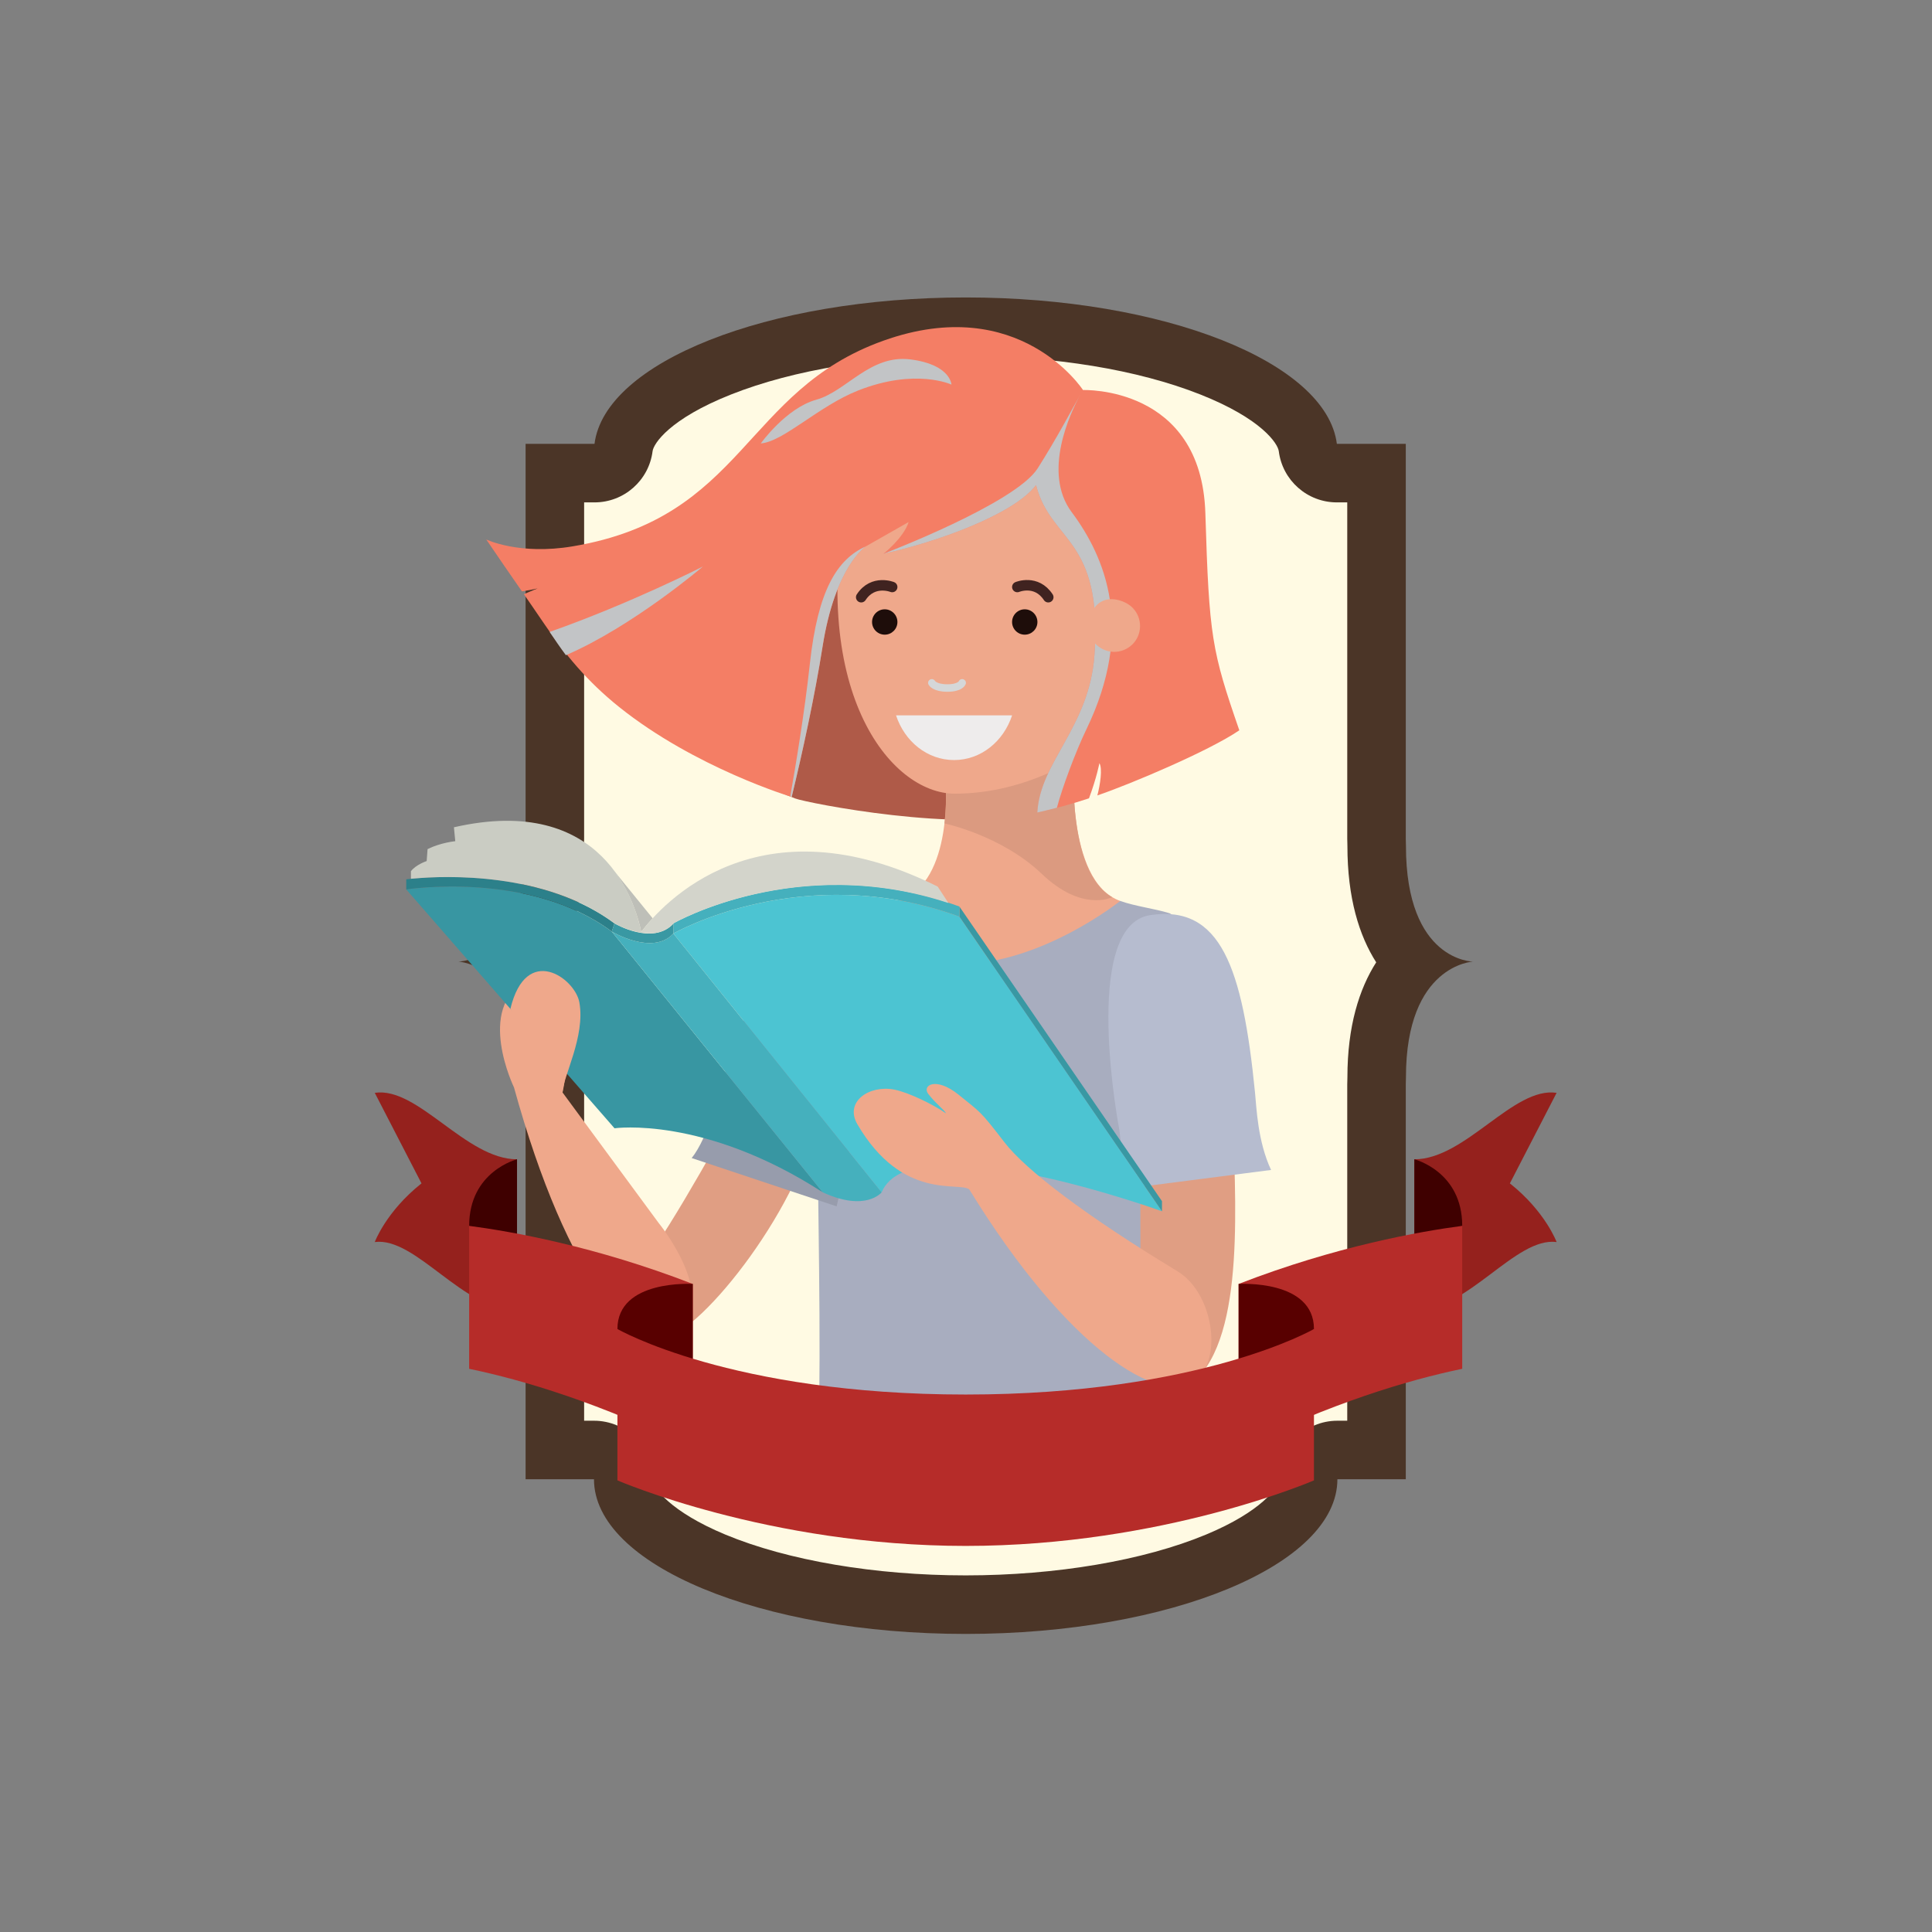 <?xml version="1.0" encoding="utf-8"?>
<!-- Generator: Adobe Illustrator 27.5.0, SVG Export Plug-In . SVG Version: 6.00 Build 0)  -->
<svg version="1.1" id="Capa_1" xmlns="http://www.w3.org/2000/svg" xmlns:xlink="http://www.w3.org/1999/xlink" x="0px" y="0px"
	 viewBox="0 0 2122 2122" style="enable-background:new 0 0 2122 2122;" xml:space="preserve">
<rect x="0" y="0" width="2122" height="2122" fill="#808080" stroke="none"/>
<g>
	<path style="fill:#FFFAE3;" d="M1529.577,933.039c0-2.695-0.059-5.199-0.181-7.547V504.853h-73.407
		c-10.996-86.883-183.784-155.925-395.334-155.925c-211.55,0-384.337,69.042-395.338,155.925h-73.403v420.693
		c-0.122,2.329-0.181,4.819-0.181,7.494c0,123.246-71.551,123.246-71.551,123.246s71.551,3.126,71.551,123.251
		c0,2.641,0.059,5.096,0.181,7.391v420.742h72.847c0,90.976,177.251,164.725,395.894,164.725
		c218.649,0,395.895-73.748,395.895-164.725h72.847v-420.79c0.122-2.28,0.181-4.721,0.181-7.342
		c0-120.125,71.561-123.251,71.561-123.251S1529.577,1056.285,1529.577,933.039z"/>
	<g>
		<g>
			<path style="fill:#4B3527;" d="M1060.651,391.002c97.344,0,188.873,15.016,257.729,42.282
				c67.605,26.769,85.118,54.038,86.162,62.285c4.064,32.134,31.398,56.226,63.788,56.226h11.41v369.483
				c0,1.035,0.024,2.07,0.075,3.106c0.066,1.376,0.1,2.945,0.1,4.67c0,57.307,12.94,98.649,31.617,127.908
				c-18.641,29.213-31.617,70.119-31.617,126.286c0,1.625-0.032,3.104-0.098,4.395c-0.051,1.062-0.078,2.122-0.078,3.184v369.616
				h-10.826c-35.51,0-64.299,28.786-64.299,64.297c0,8.965-19.547,35.612-79.978,60.757
				c-68.455,28.485-164.676,44.821-263.987,44.821c-99.305,0-195.523-16.336-263.978-44.821
				c-60.431-25.144-79.978-51.792-79.978-60.757c0-35.51-28.789-64.297-64.299-64.297h-10.821v-369.575
				c0-1.147-0.032-2.297-0.09-3.442c-0.063-1.152-0.095-2.558-0.095-4.178c0-56.168-12.977-97.073-31.617-126.286
				c18.679-29.259,31.617-70.601,31.617-127.908c0-1.586,0.036-3.092,0.109-4.604c0.051-1.04,0.076-2.08,0.076-3.123V551.795h11.4
				c32.387,0,59.719-24.087,63.788-56.219c1.045-8.248,18.563-35.52,86.172-62.292
				C871.787,406.018,963.314,391.002,1060.651,391.002 M1060.651,326.706c-218.152,0-396.328,71.195-407.675,160.793h-75.697
				v433.828c-0.117,2.407-0.185,4.969-0.185,7.727c0,127.097-73.788,127.097-73.788,127.097s73.788,3.221,73.788,127.098
				c0,2.721,0.058,5.257,0.185,7.62v433.872h75.117c0,93.821,182.785,169.874,408.255,169.874
				c225.484,0,408.264-76.053,408.264-169.874h75.122v-433.913c0.117-2.356,0.176-4.875,0.176-7.579
				c0-123.877,73.792-127.098,73.792-127.098s-73.792,0-73.792-127.097c0-2.775-0.059-5.362-0.176-7.776V487.498h-75.707
				C1456.993,397.901,1278.817,326.706,1060.651,326.706L1060.651,326.706z"/>
		</g>
	</g>
	<g>
		<path style="fill:#AF5A48;" d="M1075.773,474.322c-17.037-5.045-35.464-6.57-55.58-3.277
			c-190.257,31.221-269.096,306.731-275.851,343.72c41.632,23.537,84.796,45.217,129.049,62.238
			c12.984,4.955,183.406,38.608,265.915,15.444l64.832-124.077L1075.773,474.322z"/>
		<g>
			<path style="fill:#EFA88B;" d="M1230.337,989.53c-60.811-21.707-50.684-155.694-50.684-155.694l-141.239,23.043
				c0,0,10.11,110.944-50.694,132.651c-5.851,2.088-75.444,98.962,50.694,98.962
				C1164.557,1088.492,1234.792,991.104,1230.337,989.53z"/>
			<path style="fill:#DB9A80;" d="M1144.241,959.816c44.423,42.46,77.212,25.627,77.212,25.627l0.039-0.046
				c-50.903-28.838-41.807-151.56-41.807-151.56l-141.27,23.043c0,0,2.044,24.516-1.047,47.559
				C1037.367,904.437,1099.839,917.377,1144.241,959.816z"/>
		</g>
		<path style="fill:#EFA88B;" d="M1264.829,527.992c-30.846-107.046-165.918-107.046-165.918-107.046s-143.153-2.02-165.945,107.046
			c-47.873,229.447,44.679,343.739,115.611,343.739c79.781,0,145.963-41.427,183.002-73.256
			c32.655-28.085,11.082,3.476,22.624-23.539C1265.774,747.937,1295.65,635.076,1264.829,527.992z"/>
		<g>
			<g>
				<path style="fill:#F47E65;" d="M970.322,608.245c57.508-12.543,142.866-42.898,167.594-75.42
					c16.424,63.413,73.398,57.245,64.175,186.413c-5.7,79.69-59.617,116.82-62.786,173.209c19.269-4.319,38.265-9.452,56.779-15.613
					c8.521-22.784,11.415-38.619,11.415-38.619c3.53,5.589,0.945,23.535-2.236,35.452c37.04-12.643,122.942-48.996,155.928-71.537
					c-30.241-87.41-33.169-102.586-37.298-238.475c-4.275-140.281-134.381-135.253-134.381-135.253s-69.68-107.639-219.189-54.219
					C816.297,429.19,818.185,568.158,629.186,600.043c-58.843,9.968-95.093-7.503-95.093-7.503
					c12.894,19.069,26.024,38.039,39.169,56.971c6.143-0.94,12.017-2.022,17.22-3.232c0,0-5.452,2.112-15.055,6.344
					c6.845,9.992,13.776,19.927,20.572,30.019c24.334,36.083,49.208,65.978,83.943,93.819
					c83.571,66.976,189.582,98.881,189.582,98.881c11.425-46.626,25.398-110.973,33.89-164.892
					c13.929-88.842,47.661-110.406,47.661-110.406l46.949-26.68C992.247,591.137,970.322,608.245,970.322,608.245z"/>
				<g>
					<g>
						<path style="fill:#C2C4C6;" d="M1137.917,532.825c16.424,63.413,73.398,57.245,64.175,186.413
							c-5.7,79.69-59.617,116.82-62.786,173.209c7.203-1.63,14.404-3.384,21.515-5.225c5.637-21.379,20.575-61.751,32.433-86.182
							c53.3-110.34,21.033-188.707-16.195-238.563c-32.404-43.329-1.676-108.905,9.686-129.3
							c-8.804,15.355-26.463,48.976-47.03,81.232c-24.589,38.711-169.392,93.836-169.392,93.836
							C1027.83,595.702,1113.188,565.347,1137.917,532.825z"/>
						<path style="fill:#C2C4C6;" d="M1186.745,433.177c1.715-3.052,2.767-4.774,2.767-4.774S1188.503,430.171,1186.745,433.177z"/>
						<path style="fill:#C2C4C6;" d="M869.524,875.341c11.381-46.667,25.398-110.934,33.89-164.892
							c13.929-88.842,47.661-110.406,47.661-110.406c-31.739,14.224-52.762,48.306-61.534,128.761
							c-5.961,54.689-15.861,113.682-21.568,145.857C868.467,874.932,868.954,875.115,869.524,875.341z"/>
						<path style="fill:#C2C4C6;" d="M835.625,487.018c0,0,27.632-38.757,60.901-47.983c33.169-9.223,59.064-49.829,103.307-44.287
							c44.28,5.544,45.203,27.675,45.203,27.675s-39.279-18.448-102.404,6.431C899.044,446.054,860.543,485.16,835.625,487.018z"/>
						<path style="fill:#C2C4C6;" d="M621.556,719.63c73.398-31.647,150.464-97.385,150.464-97.385s-79.922,40.733-168.34,71.824
							C609.561,702.807,615.378,711.352,621.556,719.63z"/>
					</g>
				</g>
			</g>
			<g>
				<g>
					<path style="fill:#EEECEC;" d="M984.169,785.732c9.359,28.507,34.192,49.072,63.748,49.072
						c29.505,0,54.333-20.565,63.695-49.072H984.169z"/>
					<g>
						<g>
							
								<path style="fill:none;stroke:#402320;stroke-width:11.521;stroke-linecap:round;stroke-linejoin:round;stroke-miterlimit:10;" d="
								M979.92,644.734c0.984,0.412-20.73-8.994-34.024,11.208"/>
							<g>
								<g>
									<path style="fill:#1E0D0A;" d="M971.75,669.229c-7.671,0-13.931,6.253-13.931,13.949c0,7.705,6.26,13.907,13.931,13.907
										c7.659,0,13.929-6.202,13.929-13.907C985.679,675.482,979.409,669.229,971.75,669.229z"/>
									<path style="fill:#1E0D0A;" d="M1125.522,669.229c-7.674,0-13.91,6.253-13.91,13.949c0,7.705,6.236,13.907,13.91,13.907
										c7.668,0,13.924-6.202,13.924-13.907C1139.446,675.482,1133.191,669.229,1125.522,669.229z"/>
								</g>
								
									<path style="fill:none;stroke:#402320;stroke-width:11.521;stroke-linecap:round;stroke-linejoin:round;stroke-miterlimit:10;" d="
									M1117.374,644.734c0,0,20.88-8.77,33.985,11.208"/>
							</g>
						</g>
						
							<path style="fill:none;stroke:#D5D7D8;stroke-width:8.234;stroke-linecap:round;stroke-linejoin:round;stroke-miterlimit:10;" d="
							M1023.467,750.008c0,0,2.841,5.678,17.084,5.678c14.226,0,16.246-5.678,16.246-5.678"/>
					</g>
				</g>
				<path style="fill:#EFA88B;" d="M1198.993,701.45c2.446,4.363,6.104,8.151,10.813,10.809
					c13.605,7.729,30.974,2.959,38.706-10.672c7.688-13.668,2.911-31.013-10.718-38.762c-5.827-3.277-27.763-12.906-39.196,10.448"
					/>
			</g>
		</g>
		<path style="fill:#A8ADBF;" d="M899.817,1540.96h393.762c9.25-140.9,30.738-525.459-9.53-538.048
			c-15.503-4.863-37.028-7.43-53.646-13.382c0,0-86.55,69.534-177.75,69.534c-91.251,0-64.859-69.534-64.859-69.534
			s-39.873,4.139-54.188,23.074C882.151,1080.579,902.927,1271.467,899.817,1540.96z"/>
		<g>
			<path style="fill:#E09E83;" d="M729.681,1469.382c40.987-6.234,153.748-147.994,170.284-252.432h-91.061
				c0,0-70.525,130.586-104.394,173.124C690.657,1407.468,688.668,1475.623,729.681,1469.382z"/>
			<g>
				<path style="fill:#979CAC;" d="M759.708,1271.952l159.209,53.059c0,0,19.305-83.995,23.825-96.857
					c46.107-130.971,31.145-210.132-7.662-218.992c-91.999-20.957-143.996,187.555-143.996,187.555
					S777.968,1249.233,759.708,1271.952z"/>
			</g>
		</g>
		<g>
			<g>
				<path style="fill:#E09E83;" d="M1321.135,1506.933c49.38-63.322,33.072-217.386,32.55-307.071l-101.324,52.674l0.39,188.147
					C1252.751,1440.683,1280.422,1559.147,1321.135,1506.933z"/>
			</g>
			<g>
				<path style="fill:#B6BCCF;" d="M1237.282,1305.43l158.788-20.419c-14.687-31.374-15.988-68.333-17.625-84.928
					c-13.686-138.167-37.958-206.534-115.088-194.97c-77.083,11.505-33.934,235.876-33.934,235.876L1237.282,1305.43z"/>
			</g>
		</g>
		<g>
			<path style="fill:#EFA88B;" d="M577.922,1077.169c0,0,44.009-11.084,45.495,12.728c4.365,70.34-5.578,109.965-5.578,109.965
				l105.623,143.434c0,0,65.571,79.936,21.925,117.921c-43.642,38.002-122.377-54.613-180.853-266.882
				C564.533,1194.335,522.3,1107.425,577.922,1077.169z"/>
			<g>
				<path style="fill:#3896A2;" d="M671.957,1023.172c-90.459-67.478-225.754-46.265-225.754-46.265l228.746,262.331
					c0,0,98.107-14.078,228.746,70.357L671.957,1023.172z"/>
				<path style="fill:#4CC4D2;" d="M739.567,1025.321c0,0,141.894-81.683,314.182-18.512l222.502,323.595
					c0,0-274.918-99.775-307.924-20.809L739.567,1025.321z"/>
				<path style="fill:#2C808A;" d="M671.957,1023.172l2.991-8.97c-90.428-67.488-228.746-48.406-228.746-48.406v11.111
					C446.203,976.907,581.498,955.694,671.957,1023.172z"/>
				<g>
					<polygon style="fill:#3998A3;" points="1053.749,995.674 1053.749,1006.809 1276.251,1330.404 1276.251,1319.291 					"/>
				</g>
				<g>
					<path style="fill:#45B0BD;" d="M1053.749,995.674c-172.288-63.186-314.182,18.528-314.182,18.528v11.118
						c0,0,141.894-81.683,314.182-18.512V995.674z"/>
				</g>
				<path style="fill:#45B0BD;" d="M671.957,1023.172c0,0,44.87,26.969,67.61,2.149l228.76,284.275c0,0-17.279,21.802-64.633,0
					L671.957,1023.172z"/>
				<path style="fill:#3998A3;" d="M671.957,1023.172c0,0,44.843,26.94,67.605,2.173l0.056-10.872
					c-22.913,24.643-64.669-0.27-64.669-0.27l-2.991,8.733V1023.172z"/>
				<path style="fill:#BEBFB8;" d="M674.813,956.892c19.004,25.606,26.704,53.084,29.479,66.616
					c3.045-3.973,7.196-9.091,12.562-14.892L674.813,956.892z"/>
				<path style="fill:#D3D4CB;" d="M739.567,1014.507v-0.305c0,0,135.38-77.517,302.121-22.375l-11.771-18.058
					c-196.904-98.053-302.143,18.484-326.285,50.579C715.85,1026.375,729.462,1025.321,739.567,1014.507z"/>
				<path style="fill:#CACCC3;" d="M452.388,965.102c0.668-0.058,1.764-0.148,3.264-0.27c32.228-2.869,142.749-7.741,219.296,49.371
					c0,0,13.661,7.886,29.561,10.268c-6.356-32.036-41.549-153.341-205.94-115.835l1.474,15.281c0,0-16.014,1.493-30.423,8.696
					l-0.982,13.109c0,0-11.881,3.966-17.288,11.171v8.314c0,0,0.448-0.043,0.691-0.07
					C452.186,965.122,452.259,965.122,452.388,965.102z"/>
			</g>
			<path style="fill:#EFA88B;" d="M1293.401,1396.358c-100.644-60.838-166.671-111.191-190.225-141.785
				c-26.95-34.979-25.698-32.309-50.477-52.331c-24.769-20.019-40.541-10.146-33.042-0.59c9.15,11.659,17.281,17.018,19.444,21.245
				c-14.267-9.997-41.329-23.035-56.608-26.09c-27.673-5.554-55.366,13.232-40.716,38.173
				c49.406,84.369,111.412,62.598,122.793,71.359c108.778,177.224,210.213,238.344,247.844,210.052
				C1344.078,1492.607,1331.973,1419.651,1293.401,1396.358z"/>
			<path style="fill:#EFA88B;" d="M617.839,1199.862c0.477-17.369,25.254-61.5,18.504-98.944
				c-4.803-26.665-58.421-65.091-75.768,7.157"/>
		</g>
	</g>
	<g>
		<path style="fill:#95211D;" d="M1709.692,1200.315l-51.322,99.434c38.991,30.967,51.322,64.43,51.322,64.43
			c-45.164-5.81-97.149,75.4-156.237,75.4v-166.276C1609.634,1273.303,1662.375,1193.153,1709.692,1200.315z"/>
		<path style="fill:#3F0000;" d="M1553.455,1273.303c0,0,52.57,13.162,52.57,73.12l-52.57,41.69V1273.303z"/>
		<path style="fill:#B62C29;" d="M1360.429,1591.006c101.821-50.014,185.421-75.064,245.596-87.595v-156.988
			c-45.909,6.031-138.771,22.343-245.596,63.797V1591.006z"/>
		<path style="fill:#580000;" d="M1360.429,1410.221c0,0,82.747-5.226,82.747,49.483c0,0-39.758,49.724-82.747,32.575V1410.221z"/>
		<path style="fill:#95211D;" d="M411.628,1200.315l51.318,99.434c-38.987,30.967-51.318,64.43-51.318,64.43
			c45.174-5.81,97.149,75.4,156.238,75.4v-166.276C511.684,1273.303,458.946,1193.153,411.628,1200.315z"/>
		<path style="fill:#3F0000;" d="M567.866,1273.303c0,0-52.57,13.162-52.57,73.12l52.57,41.69V1273.303z"/>
		<path style="fill:#B62C29;" d="M760.897,1591.006c-101.821-50.014-185.426-75.064-245.601-87.595v-156.988
			c45.91,6.031,138.776,22.343,245.601,63.797V1591.006z"/>
		<path style="fill:#580000;" d="M760.897,1410.221c0,0-82.754-5.226-82.754,49.483c0,0,39.758,49.724,82.754,32.575V1410.221z"/>
		<path style="fill:#B62C29;" d="M1060.66,1697.953c216.831,0,382.516-71.985,382.516-71.985v-166.264
			c0,0-124.214,71.975-382.516,71.975s-382.517-71.975-382.517-71.975v166.264C678.143,1625.968,843.827,1697.953,1060.66,1697.953z
			"/>
	</g>
</g>
</svg>
